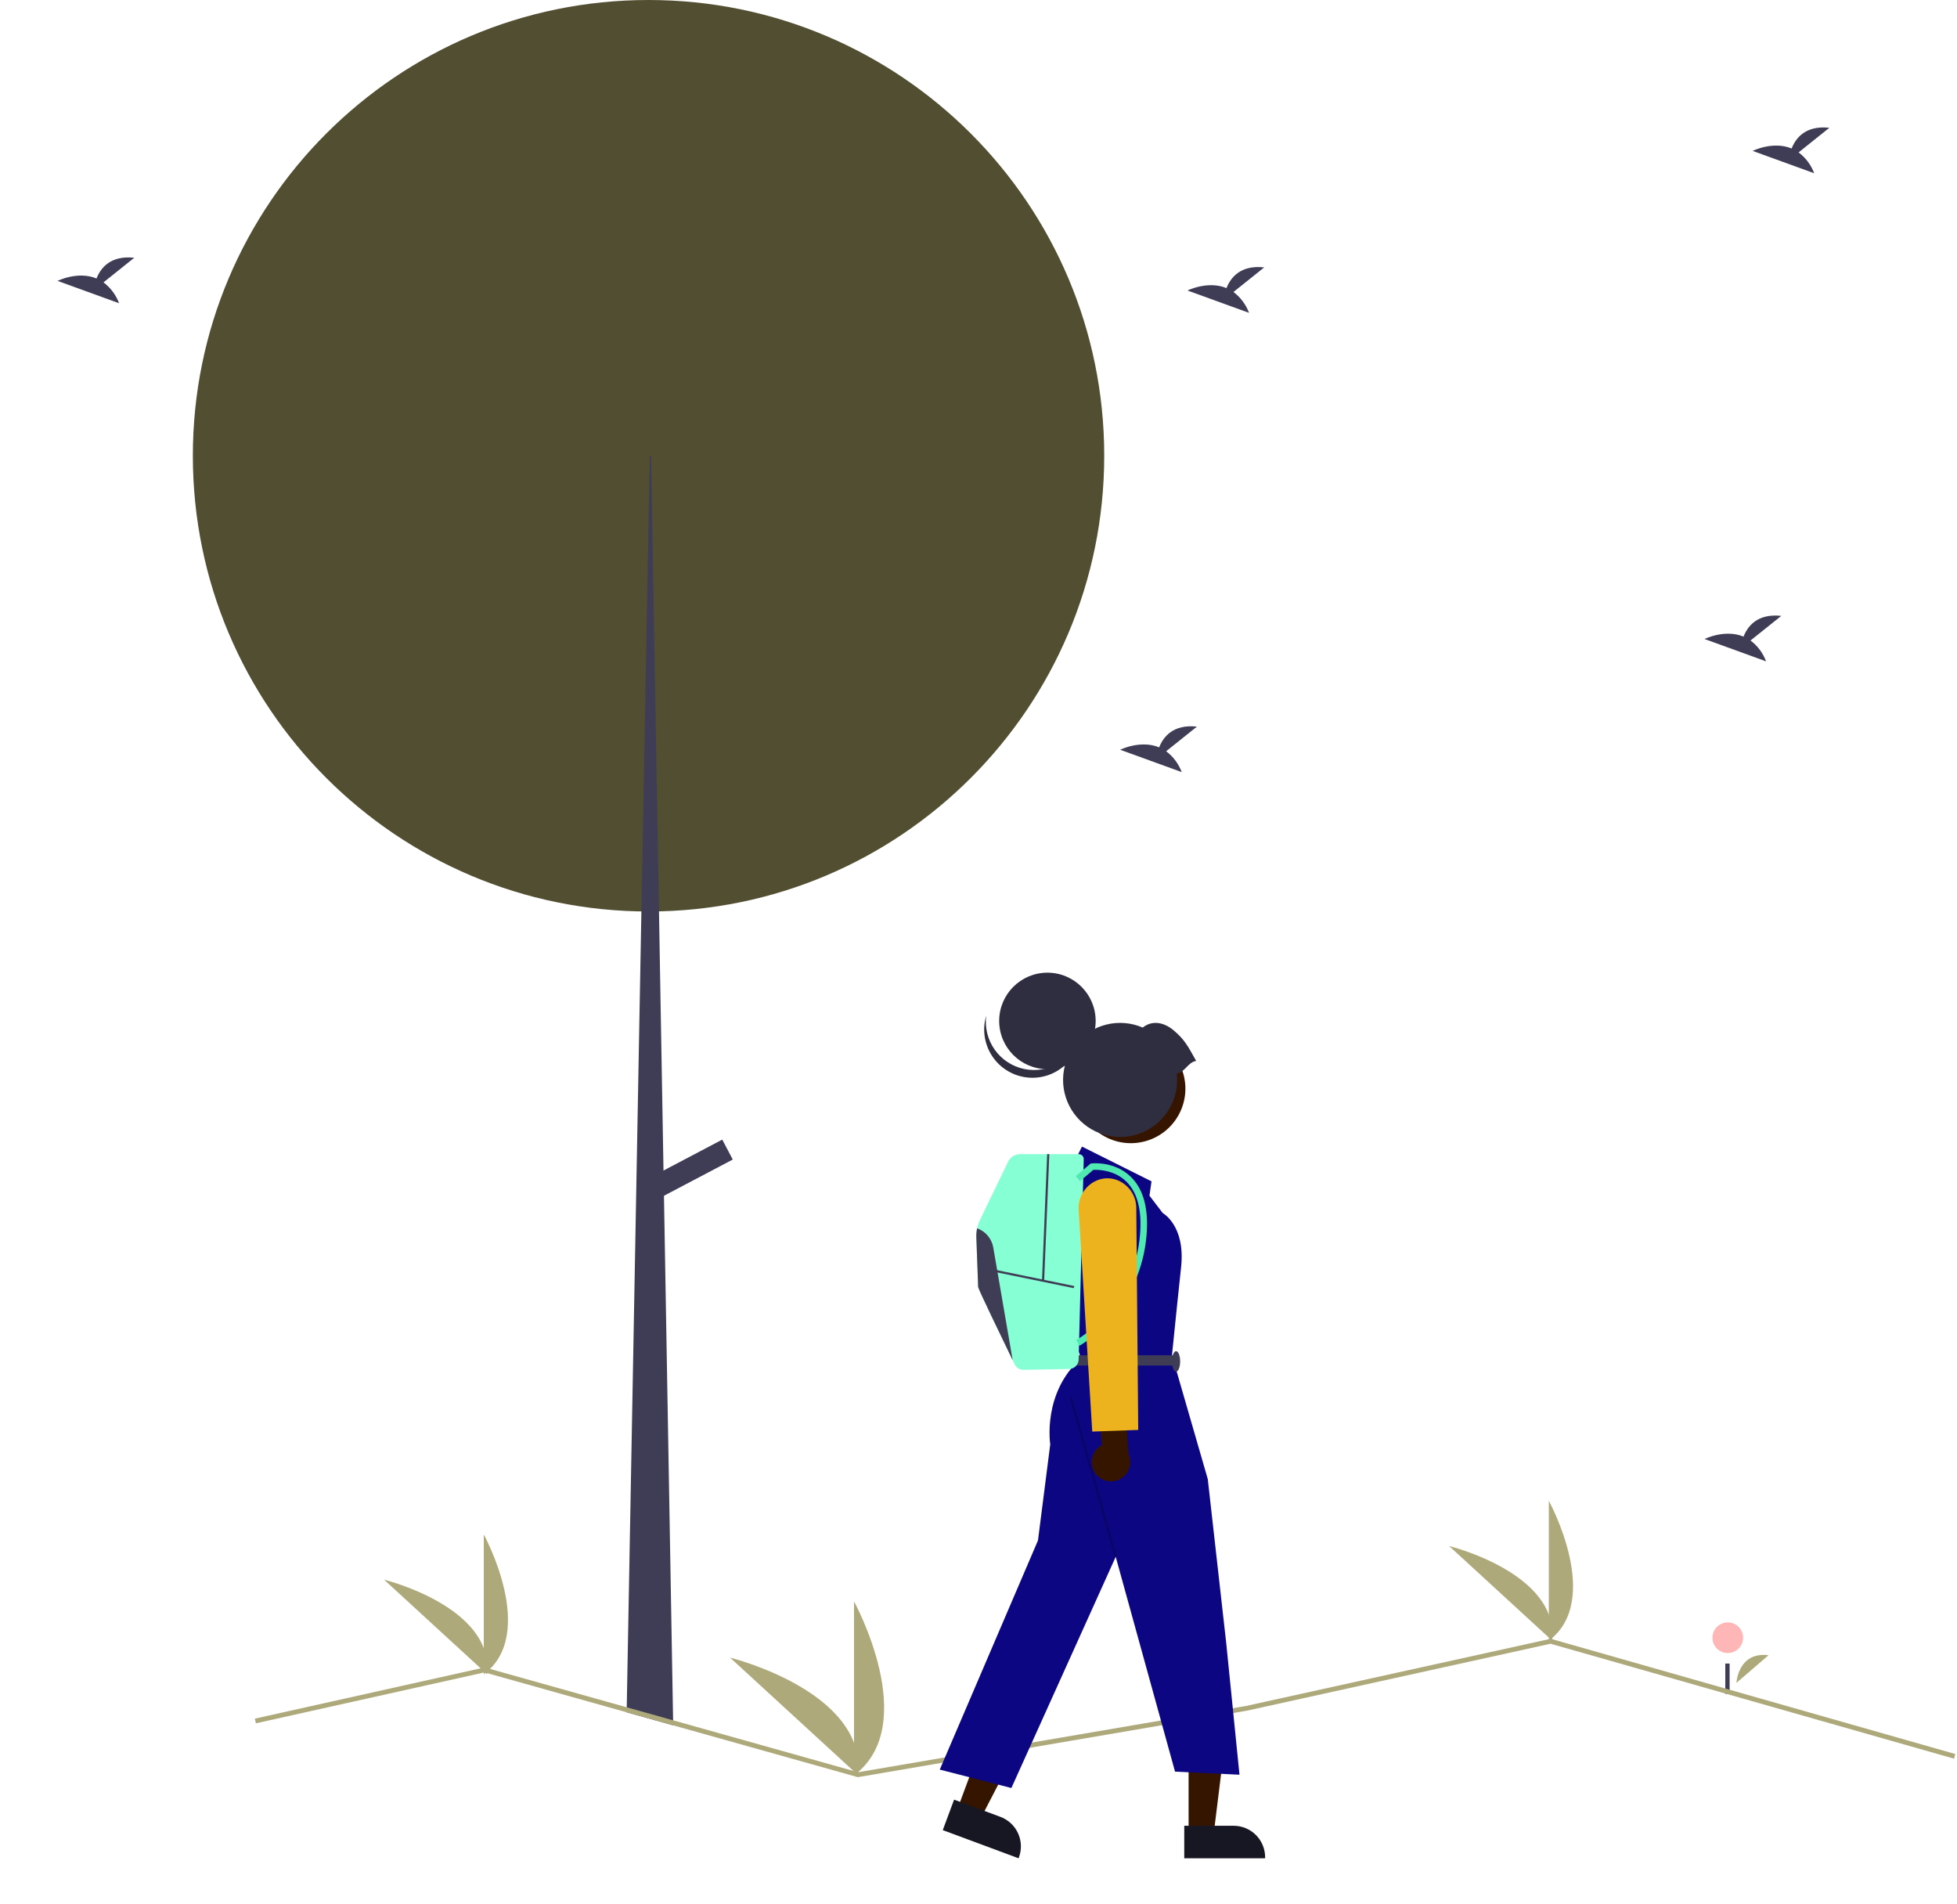 <svg width="814" height="792" viewBox="0 0 814 792" fill="none" xmlns="http://www.w3.org/2000/svg">
<g id="undraw_hiking_re_k0bc 1" clip-path="url(#clip0_2_2)">
<g id="hiking-scene">
<path id="Vector" d="M718.658 687.494C722.18 687.494 725.036 684.638 725.036 681.115C725.036 677.592 722.18 674.737 718.658 674.737C715.135 674.737 712.279 677.592 712.279 681.115C712.279 684.638 715.135 687.494 718.658 687.494Z" fill="#FFAEAE" fill-opacity="0.9"/>
<path id="Vector_2" d="M719.42 691.857H717.62V704.46H719.42V691.857Z" fill="#3F3D56"/>
<path id="Vector_3" d="M269.754 379.079C374.433 379.079 459.293 294.219 459.293 189.539C459.293 84.86 374.433 0 269.754 0C165.074 0 80.214 84.86 80.214 189.539C80.214 294.219 165.074 379.079 269.754 379.079Z" fill="#514E32"/>
<path id="Vector_4" d="M280.01 717.56L260.65 712.13L260.69 710.05L266.49 394.77L266.78 379.05L266.79 378.59L267.8 323.51L269.27 243.67V243.66L270.27 189.54H270.8L271.82 248.17L273.15 324.48L274.1 378.63V379.03L274.14 381.26V381.27L275.98 486.82L276.17 497.31L279.97 715.46L280.01 717.56Z" fill="#3F3D56"/>
<path id="Vector_5" d="M300.42 473.951L269.088 490.447L273.455 498.74L304.786 482.245L300.42 473.951Z" fill="#3F3D56"/>
<path id="Vector_6" d="M813.31 729.49L812.76 731.42L644.93 683.62L518.5 711.49L356.81 739.11L356.59 739.05L280.01 717.56L260.65 712.13L201.52 695.53L152.2 706.52L137.78 709.73L106.43 716.72L106 714.77L137.81 707.68L152.17 704.48L201.58 693.47L201.82 693.53L260.69 710.05L279.97 715.46L356.91 737.06L518.11 709.53L644.99 681.56L645.24 681.62L813.31 729.49Z" fill="#AEA97A"/>
<path id="Vector_7" d="M398.156 752.578L407.935 756.211L426.602 720.221L412.169 714.859L398.156 752.578Z" fill="#361500"/>
<path id="Vector_8" d="M396.847 748.458L416.106 755.613L416.107 755.613C419.361 756.823 422.002 759.276 423.449 762.433C424.895 765.589 425.028 769.191 423.819 772.446L423.671 772.845L392.139 761.13L396.847 748.458Z" fill="#171623"/>
<path id="Vector_9" d="M494.392 762.733L504.824 762.732L509.787 722.494L494.39 722.495L494.392 762.733Z" fill="#361500"/>
<path id="Vector_10" d="M492.582 759.327L513.126 759.326H513.127C516.599 759.326 519.929 760.706 522.385 763.161C524.84 765.616 526.22 768.946 526.22 772.418V772.844L492.582 772.845L492.582 759.327Z" fill="#171623"/>
<path id="Vector_11" d="M446.63 483.664L450.034 476.856L478.965 491.322L478.114 497.278L483.645 504.511C483.645 504.511 493.005 509.617 491.304 526.635L489.602 542.803L487.474 563.65L502.365 615.131L510.024 683.205L515.555 738.089L488.751 736.813L464.074 647.466L420.677 743.62L390.895 735.962L431.739 640.659L436.845 600.665C436.845 600.665 433.441 579.392 449.608 564.927L447.056 557.268V547.831L438.546 502.809L446.63 483.664Z" fill="#0C0682"/>
<path id="Vector_12" opacity="0.2" d="M445.835 580.959L444.873 581.23L463.593 647.602L464.555 647.33L445.835 580.959Z" fill="black"/>
<path id="Vector_13" d="M447.481 567.905H489.176V563.65H447.481V567.905Z" fill="#3F3D56"/>
<path id="Vector_14" d="M489.176 570.458C490.116 570.458 490.878 568.553 490.878 566.203C490.878 563.853 490.116 561.948 489.176 561.948C488.236 561.948 487.474 563.853 487.474 566.203C487.474 568.553 488.236 570.458 489.176 570.458Z" fill="#3F3D56"/>
<path id="Vector_15" d="M490.275 463.636C496.284 452.644 492.244 438.863 481.253 432.854C470.261 426.846 456.48 430.885 450.471 441.877C444.463 452.869 448.502 466.65 459.494 472.659C470.485 478.667 484.267 474.628 490.275 463.636Z" fill="#361500"/>
<path id="Vector_16" d="M435.665 444.659C446.747 444.659 455.731 435.676 455.731 424.594C455.731 413.512 446.747 404.528 435.665 404.528C424.583 404.528 415.599 413.512 415.599 424.594C415.599 435.676 424.583 444.659 435.665 444.659Z" fill="#2F2E41"/>
<path id="Vector_17" d="M410.201 422.444C409.41 425.103 409.178 427.897 409.521 430.65C409.864 433.402 410.773 436.054 412.193 438.437C413.612 440.821 415.51 442.884 417.767 444.497C420.024 446.109 422.591 447.237 425.306 447.807C428.02 448.378 430.824 448.38 433.539 447.812C436.254 447.245 438.822 446.12 441.081 444.51C443.34 442.9 445.241 440.839 446.663 438.458C448.085 436.076 448.998 433.425 449.344 430.673C447.906 435.5 444.706 439.61 440.378 442.187C436.051 444.764 430.912 445.619 425.983 444.583C421.054 443.547 416.695 440.695 413.772 436.594C410.848 432.493 409.573 427.442 410.201 422.444V422.444Z" fill="#2F2E41"/>
<path id="Vector_18" d="M489.473 446.459C490.062 451.646 488.923 456.882 486.234 461.356C483.545 465.831 479.456 469.293 474.599 471.207C469.743 473.121 464.391 473.38 459.372 471.944C454.354 470.508 449.949 467.456 446.841 463.263C443.732 459.069 442.094 453.967 442.179 448.748C442.264 443.528 444.068 438.483 447.312 434.393C450.556 430.303 455.058 427.397 460.121 426.126C465.184 424.854 470.525 425.288 475.316 427.36C479.279 424.164 484.191 425.154 488.185 428.527C492.702 432.341 494.043 434.96 497.545 441.232C494.101 441.715 492.917 445.976 489.473 446.459Z" fill="#2F2E41"/>
<path id="Vector_19" d="M406.099 514.67C406.353 521.392 406.856 534.623 406.856 535.298C406.856 536.01 416.886 556.779 421.22 565.717V565.722C421.528 566.352 421.804 566.923 422.049 567.426C422.384 568.12 422.911 568.703 423.568 569.106C424.224 569.509 424.982 569.716 425.752 569.701L444.69 569.361C445.731 569.344 446.724 568.924 447.463 568.191C448.203 567.458 448.63 566.468 448.656 565.427L450.768 482.112C450.775 481.837 450.727 481.564 450.627 481.308C450.527 481.052 450.376 480.819 450.184 480.622C449.993 480.426 449.763 480.269 449.51 480.162C449.257 480.055 448.985 480 448.71 480H424.288C423.257 480 422.246 480.292 421.372 480.84C420.499 481.388 419.797 482.172 419.348 483.1L407.626 507.35C406.527 509.629 406.003 512.142 406.099 514.67V514.67Z" fill="#87FFD4"/>
<path id="Vector_20" d="M448.985 559.71C453.845 556.765 458.211 553.075 461.925 548.774C470.554 539.069 475.801 526.827 476.88 513.886C477.843 502.814 475.646 494.583 470.35 489.423C463.619 482.864 454.456 483.817 454.069 483.861L453.659 483.908L447.451 489.161L449.208 491.237L454.762 486.537C456.463 486.452 463.404 486.433 468.474 491.393C473.142 495.958 475.058 503.447 474.171 513.651C473.144 525.972 468.16 537.631 459.963 546.887C456.427 550.978 452.281 554.499 447.673 557.328L448.985 559.71Z" fill="#50E9B2"/>
<path id="Vector_21" d="M413.746 528.057L413.563 528.945L446.652 535.741L446.835 534.853L413.746 528.057Z" fill="#3F3D56"/>
<path id="Vector_22" d="M435.555 479.982L433.406 532.632L434.311 532.669L436.461 480.019L435.555 479.982Z" fill="#3F3D56"/>
<path id="Vector_23" d="M406.099 514.67C406.353 521.392 406.856 534.623 406.856 535.298C406.856 536.01 416.886 556.779 421.22 565.717L413.143 518.818C412.83 517.013 412.044 515.324 410.865 513.923C409.685 512.522 408.155 511.46 406.43 510.845C406.158 512.101 406.047 513.386 406.099 514.67V514.67Z" fill="#3F3D56"/>
<path id="Vector_24" d="M455.725 612.959C455.009 612.037 454.505 610.97 454.247 609.832C453.989 608.695 453.983 607.514 454.231 606.374C454.478 605.235 454.973 604.163 455.679 603.234C456.385 602.306 457.287 601.544 458.32 601.002L456.678 582.843L467.47 579.153L469.428 604.831C470.224 606.626 470.334 608.651 469.736 610.522C469.139 612.393 467.876 613.98 466.187 614.981C464.497 615.983 462.499 616.331 460.571 615.958C458.643 615.585 456.919 614.518 455.725 612.959V612.959Z" fill="#361500"/>
<path id="Vector_25" d="M448.661 503.359C448.45 500.601 449.164 497.852 450.689 495.544C452.213 493.237 454.463 491.503 457.083 490.616C459.393 489.854 461.887 489.856 464.195 490.623C466.666 491.464 468.809 493.061 470.322 495.187C471.836 497.313 472.642 499.861 472.629 502.471L473.438 594.694L454.315 595.387L448.661 503.359Z" fill="#EDB31E"/>
</g>
<g id="grass">
<path id="Vector_26" d="M722.259 699.89C722.259 699.89 722.88 686.864 735.625 688.378Z" fill="#AEA97A"/>
<path id="Vector_27" d="M644.22 682.34V624.166C644.22 624.166 666.891 665.409 644.22 682.34Z" fill="#AEA97A"/>
<path id="Vector_28" d="M645.62 682.33L602.766 642.989C602.766 642.989 648.479 654.179 645.62 682.33Z" fill="#AEA97A"/>
<path id="Vector_29" d="M201.22 696.34V638.166C201.22 638.166 223.891 679.409 201.22 696.34Z" fill="#AEA97A"/>
<path id="Vector_30" d="M202.62 696.33L159.766 656.989C159.766 656.989 205.479 668.179 202.62 696.33Z" fill="#AEA97A"/>
<path id="Vector_31" d="M355.22 738.34V666C355.22 666 383.411 717.286 355.22 738.34Z" fill="#AEA97A"/>
<path id="Vector_32" d="M356.961 738.327L303.672 689.406C303.672 689.406 360.517 703.322 356.961 738.327Z" fill="#AEA97A"/>
</g>
<g id="birds2">
<path id="Vector_33" d="M513.051 121.437L525.846 111.203C515.906 110.107 511.822 115.528 510.151 119.818C502.385 116.594 493.932 120.82 493.932 120.82L519.532 130.114C518.241 126.664 515.992 123.654 513.051 121.437V121.437Z" fill="#3F3D56"/>
<path id="Vector_34" d="M728.119 266.377L740.914 256.143C730.974 255.047 726.89 260.468 725.219 264.758C717.453 261.534 709 265.76 709 265.76L734.6 275.053C733.309 271.604 731.06 268.594 728.119 266.377V266.377Z" fill="#3F3D56"/>
<path id="Vector_35" d="M485.051 312.437L497.846 302.203C487.906 301.107 483.822 306.528 482.151 310.818C474.385 307.594 465.932 311.82 465.932 311.82L491.532 321.114C490.241 317.664 487.992 314.654 485.051 312.437V312.437Z" fill="#3F3D56"/>
</g>
<g id="birds1">
<path id="Vector_36" d="M43.051 117.437L55.846 107.203C45.906 106.107 41.822 111.528 40.151 115.818C32.386 112.594 23.932 116.82 23.932 116.82L49.532 126.114C48.241 122.664 45.992 119.654 43.051 117.437V117.437Z" fill="#3F3D56"/>
<path id="Vector_37" d="M748.119 63.377L760.914 53.143C750.974 52.047 746.89 57.468 745.219 61.758C737.453 58.534 729 62.76 729 62.76L754.6 72.053C753.309 68.604 751.06 65.594 748.119 63.377V63.377Z" fill="#3F3D56"/>
</g>
</g>
<defs>
<clipPath id="clip0_2_2">
<rect width="813.31" height="791.716" fill="white"/>
</clipPath>
</defs>
</svg>
